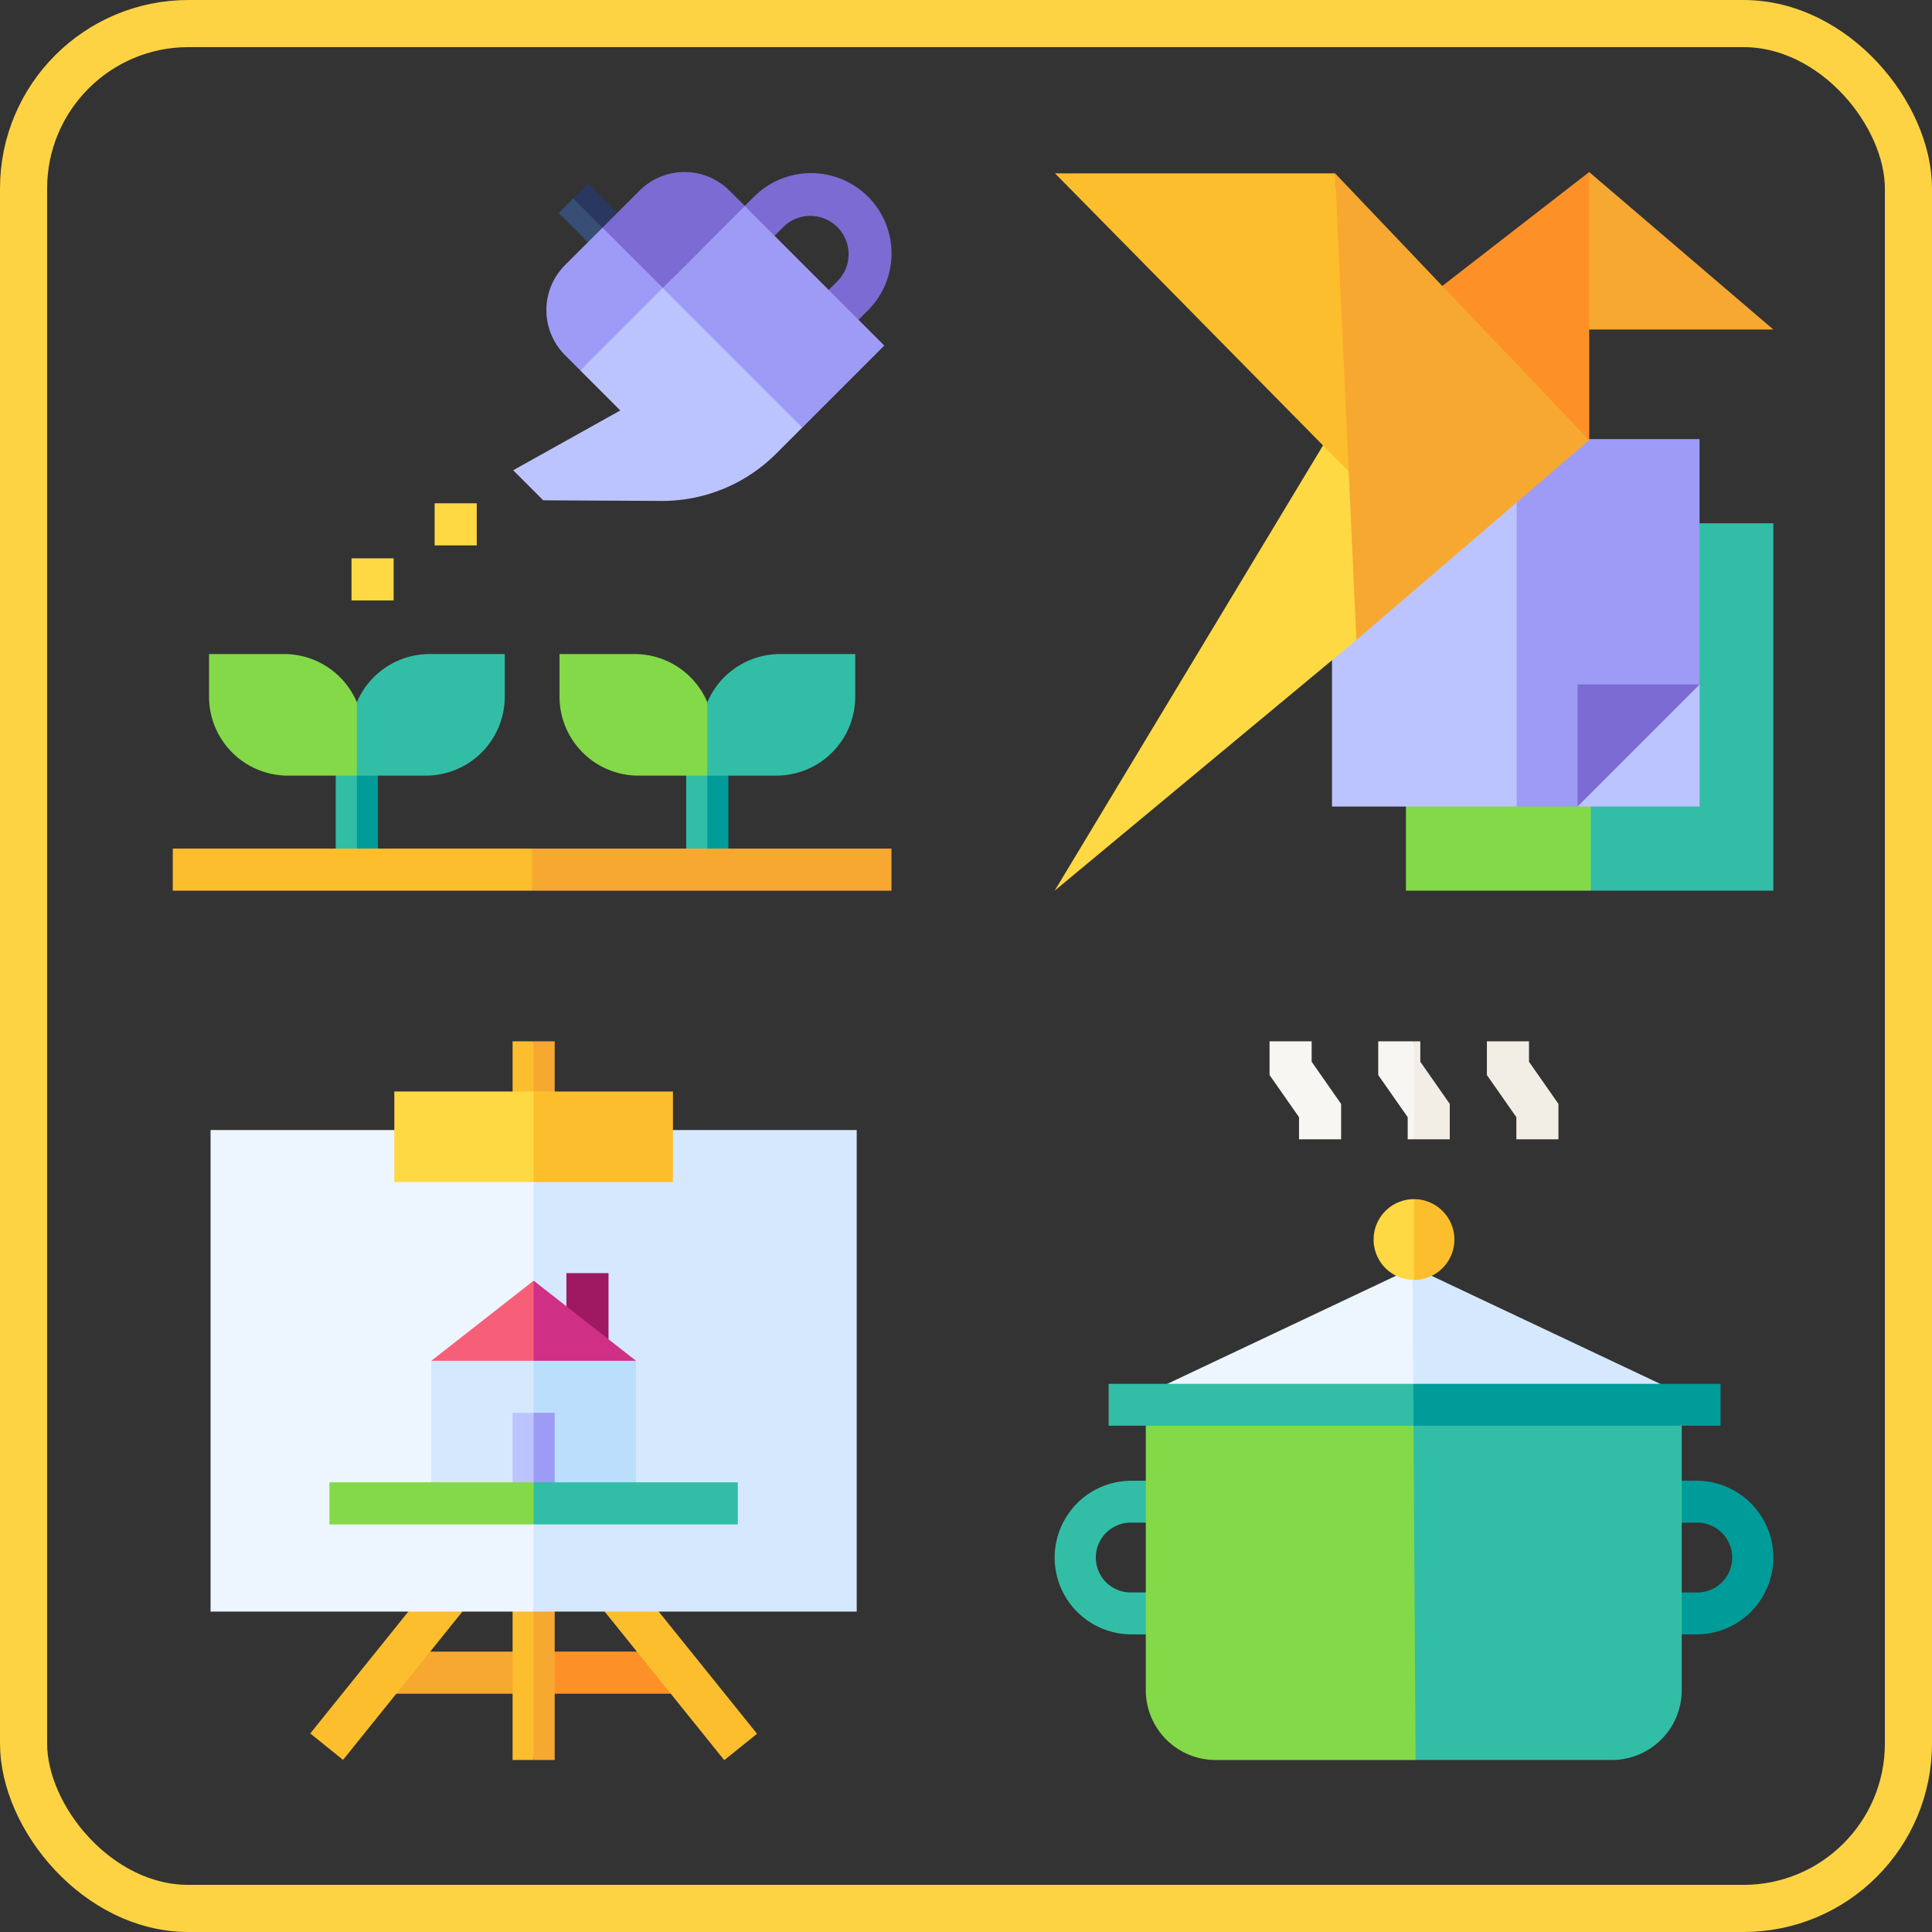 <svg xmlns="http://www.w3.org/2000/svg" width="123" height="123" viewBox="0 0 123 123">
  <rect x="0" y="0" width="123" height="123" fill="#333333" stroke="none"/>
  <defs>
    <style>
      .cls-1, .cls-23 {
        fill: none;
      }

      .cls-1 {
        stroke: #fdd343;
        stroke-width: 3px;
      }

      .cls-2 {
        fill: #7c6bd2;
      }

      .cls-3 {
        fill: #fed943;
      }

      .cls-4 {
        fill: #384e75;
      }

      .cls-5 {
        fill: #2a3860;
      }

      .cls-6 {
        fill: #9d9bf6;
      }

      .cls-7 {
        fill: #bcc4ff;
      }

      .cls-8 {
        fill: #32bea6;
      }

      .cls-9 {
        fill: #009c99;
      }

      .cls-10 {
        fill: #83d947;
      }

      .cls-11 {
        fill: #fcbe2c;
      }

      .cls-12 {
        fill: #f7a831;
      }

      .cls-13 {
        fill: #fd9127;
      }

      .cls-14 {
        fill: #edf5ff;
      }

      .cls-15 {
        fill: #d6e8fd;
      }

      .cls-16 {
        fill: #bcdefd;
      }

      .cls-17 {
        fill: #9e1961;
      }

      .cls-18 {
        fill: #f75f79;
      }

      .cls-19 {
        fill: #cf3086;
      }

      .cls-20 {
        fill: #f8f6f2;
      }

      .cls-21 {
        fill: #f2ede5;
      }

      .cls-22 {
        stroke: none;
      }
    </style>
  </defs>
  <g id="All_Categories" data-name="All Categories" transform="translate(-281 -322)">
    <g id="Rectangle_1968" data-name="Rectangle 1968" class="cls-1" transform="translate(281 322)">
      <rect class="cls-22" width="123" height="123" rx="12"/>
      <rect class="cls-23" x="1.5" y="1.5" width="120" height="120" rx="10.5"/>
    </g>
    <g id="Group_6458" data-name="Group 6458" transform="translate(4314 -9717.527)">
      <g id="_004-watering_plants" data-name="004-watering plants" transform="translate(-4022 10050.479)">
        <g id="Group_6046" data-name="Group 6046" transform="translate(11.379 0.069)">
          <g id="Group_6043" data-name="Group 6043" transform="translate(22.206)">
            <path id="Path_7838" data-name="Path 7838" class="cls-2" d="M386.491,2.261a5.132,5.132,0,0,0-7.212-.027c-1.051,1.036-2.256,2.224-3.458,3.413h3.815l1.525-1.5A2.438,2.438,0,0,1,384.6,7.6l-.906.906V9.979l1.162,1.162,1.64-1.64a5.119,5.119,0,0,0,0-7.239Z" transform="translate(-375.821 -0.767)"/>
          </g>
          <g id="Group_6044" data-name="Group 6044" transform="translate(0 24.525)">
            <path id="Path_7839" data-name="Path 7839" class="cls-3" d="M127.333,275.213h2.681v2.681h-2.681Z" transform="translate(-127.333 -275.213)"/>
          </g>
          <g id="Group_6045" data-name="Group 6045" transform="translate(5.292 21.021)">
            <path id="Path_7840" data-name="Path 7840" class="cls-3" d="M186.556,235.992h2.681v2.681h-2.681Z" transform="translate(-186.556 -235.992)"/>
          </g>
        </g>
        <g id="Group_6047" data-name="Group 6047" transform="translate(24.566 0.717)">
          <path id="Path_7841" data-name="Path 7841" class="cls-4" d="M274.9,19.707l2.87,2.87,1.585-1.418-3.523-2.383Z" transform="translate(-274.896 -17.815)"/>
          <path id="Path_7842" data-name="Path 7842" class="cls-5" d="M0,0H1.364V4.058H0Z" transform="translate(0.928 0.964) rotate(-45)"/>
        </g>
        <g id="Group_6049" data-name="Group 6049" transform="translate(21.672 0)">
          <path id="Path_7843" data-name="Path 7843" class="cls-6" d="M269.723,39.612,267.332,42a4.054,4.054,0,0,0,0,5.726l.978.978,6.633-5.254Z" transform="translate(-264.035 -36.072)"/>
          <g id="Group_6048" data-name="Group 6048" transform="translate(5.688)">
            <path id="Path_7844" data-name="Path 7844" class="cls-2" d="M315.215,2.162l-.978-.978a4.054,4.054,0,0,0-5.726,0L306.155,3.54,310,7.381Z" transform="translate(-306.155 0)"/>
          </g>
          <path id="Path_7845" data-name="Path 7845" class="cls-7" d="M246.784,87.847l2.544,2.544L242.51,94.2l1.912,1.912,7.549.039h.052a10.248,10.248,0,0,0,7.2-2.982l1.7-1.7-3.412-5.236-5.471-3.648Z" transform="translate(-242.51 -75.212)"/>
          <path id="Path_7846" data-name="Path 7846" class="cls-6" d="M0,0H7.381V12.563H0Z" transform="translate(9.524 7.384) rotate(-45)"/>
        </g>
        <g id="Group_6050" data-name="Group 6050" transform="translate(2.309 30.687)">
          <path id="Path_7847" data-name="Path 7847" class="cls-8" d="M116.1,407.841v7.079h1.343l.672-3.3-.672-3.777Z" transform="translate(-108.035 -402.082)"/>
          <path id="Path_7848" data-name="Path 7848" class="cls-9" d="M131.13,407.841h1.343v7.079H131.13Z" transform="translate(-121.721 -402.082)"/>
          <path id="Path_7849" data-name="Path 7849" class="cls-10" d="M30.621,343.4H25.837v2.718a5.029,5.029,0,0,0,5.023,5.023h4.386l.75-2.214-.75-2.463A5.031,5.031,0,0,0,30.621,343.4Z" transform="translate(-25.837 -343.399)"/>
          <path id="Path_7850" data-name="Path 7850" class="cls-8" d="M135.757,343.4a5.031,5.031,0,0,0-4.627,3.069l0-.006v4.677h4.391a5.029,5.029,0,0,0,5.023-5.023V343.4Z" transform="translate(-121.718 -343.399)"/>
          <path id="Path_7851" data-name="Path 7851" class="cls-8" d="M365.789,407.841v7.079h1.343l.672-3.3-.672-3.777Z" transform="translate(-335.41 -402.082)"/>
          <path id="Path_7852" data-name="Path 7852" class="cls-9" d="M380.818,407.841h1.343v7.079h-1.343Z" transform="translate(-349.096 -402.082)"/>
          <path id="Path_7853" data-name="Path 7853" class="cls-10" d="M280.309,343.4h-4.784v2.718a5.029,5.029,0,0,0,5.023,5.023h4.386l.75-2.214-.75-2.463A5.031,5.031,0,0,0,280.309,343.4Z" transform="translate(-253.212 -343.399)"/>
          <path id="Path_7854" data-name="Path 7854" class="cls-8" d="M385.445,343.4a5.031,5.031,0,0,0-4.627,3.069l0-.006v4.677h4.391a5.029,5.029,0,0,0,5.023-5.023V343.4Z" transform="translate(-349.093 -343.399)"/>
        </g>
        <g id="Group_6051" data-name="Group 6051" transform="translate(0 43.073)">
          <path id="Path_7855" data-name="Path 7855" class="cls-11" d="M0,482v2.681H22.877l1.4-1.136L22.877,482Z" transform="translate(0 -482)"/>
        </g>
        <path id="Path_7856" data-name="Path 7856" class="cls-12" d="M256,482h22.877v2.681H256Z" transform="translate(-233.123 -438.927)"/>
      </g>
      <g id="_008-origami" data-name="008-origami" transform="translate(-3965.855 10050.479)">
        <g id="Group_6090" data-name="Group 6090" transform="translate(22.363 22.362)">
          <path id="Path_7914" data-name="Path 7914" class="cls-10" d="M250.243,250.243v23.392h11.768l3.032-11.46-3.032-11.931Z" transform="translate(-250.243 -250.243)"/>
          <path id="Path_7915" data-name="Path 7915" class="cls-8" d="M381.931,250.243h11.623v23.392H381.931Z" transform="translate(-370.163 -250.243)"/>
        </g>
        <g id="Group_6091" data-name="Group 6091" transform="translate(17.658 17.004)">
          <path id="Path_7916" data-name="Path 7916" class="cls-7" d="M197.6,198.272v15.4h11.756l2.291-12.162-2.291-11.227Z" transform="translate(-197.602 -190.279)"/>
        </g>
        <path id="Path_7917" data-name="Path 7917" class="cls-6" d="M340.8,190.279H329.159v23.389h3.876l7.763-7.77Z" transform="translate(-299.744 -173.275)"/>
        <g id="Group_6092" data-name="Group 6092" transform="translate(33.291 32.623)">
          <path id="Path_7918" data-name="Path 7918" class="cls-2" d="M372.532,365.064v7.77l4.943-3.254,2.82-4.515Z" transform="translate(-372.532 -365.064)"/>
          <path id="Path_7919" data-name="Path 7919" class="cls-7" d="M372.532,372.834H380.3v-7.77Z" transform="translate(-372.532 -365.064)"/>
        </g>
        <g id="Group_6094" data-name="Group 6094" transform="translate(0 0)">
          <path id="Path_7920" data-name="Path 7920" class="cls-12" d="M375.385,10.027,363.659,0l-1.68,10.027Z" transform="translate(-329.631)"/>
          <path id="Path_7921" data-name="Path 7921" class="cls-13" d="M278.1,17.073V0L268.019,7.818Z" transform="translate(-244.068)"/>
          <path id="Path_7922" data-name="Path 7922" class="cls-3" d="M19.209,186.974,0,202.935l18.278-30.329,2.837,10.945Z" transform="translate(0 -157.182)"/>
          <g id="Group_6093" data-name="Group 6093" transform="translate(0.018 0.086)">
            <path id="Path_7923" data-name="Path 7923" class="cls-11" d="M18.031.962H.2L19.515,20.569Z" transform="translate(-0.196 -0.962)"/>
            <path id="Path_7924" data-name="Path 7924" class="cls-12" d="M199.775.962,215.95,17.949l-14.819,12.72Z" transform="translate(-181.94 -0.962)"/>
          </g>
        </g>
      </g>
      <g id="_003-painting" data-name="003-painting" transform="translate(-4019.594 10105.822)">
        <path id="Path_7817" data-name="Path 7817" class="cls-11" d="M241,0V4.272h1.34l.537-1.741L242.34,0Z" transform="translate(-221.772 0)"/>
        <path id="Path_7818" data-name="Path 7818" class="cls-12" d="M150.772,434.785v2.681h9.4l.655-1.167-.655-1.514Z" transform="translate(-139.608 -395.931)"/>
        <path id="Path_7819" data-name="Path 7819" class="cls-13" d="M256,434.785h9.406v2.681H256Z" transform="translate(-235.432 -395.931)"/>
        <path id="Path_7820" data-name="Path 7820" class="cls-11" d="M241,402.074h1.34l.36-5.386-.36-5.4H241Z" transform="translate(-221.772 -356.32)"/>
        <path id="Path_7821" data-name="Path 7821" class="cls-11" d="M0,0H2.681V12.735H0Z" transform="translate(24.718 35.845) rotate(-38.83)"/>
        <g id="Group_6037" data-name="Group 6037" transform="translate(6.346 34.144)">
          <path id="Path_7822" data-name="Path 7822" class="cls-11" d="M0,0H12.735V2.681H0Z" transform="translate(0 9.921) rotate(-51.17)"/>
        </g>
        <path id="Path_7823" data-name="Path 7823" class="cls-12" d="M256,391.287h1.34v10.787H256Z" transform="translate(-235.432 -356.32)"/>
        <g id="Group_6038" data-name="Group 6038" transform="translate(0 5.647)">
          <path id="Path_7824" data-name="Path 7824" class="cls-14" d="M25.839,63.188V93.849H46.407l.714-14.12-.714-16.54Z" transform="translate(-25.839 -63.188)"/>
          <path id="Path_7825" data-name="Path 7825" class="cls-15" d="M256,63.188h20.568V93.849H256Z" transform="translate(-235.432 -63.188)"/>
        </g>
        <g id="Group_6039" data-name="Group 6039" transform="translate(14.051 18.645)">
          <path id="Path_7826" data-name="Path 7826" class="cls-15" d="M183.077,210.343v8.989h6.517l1.128-6.552-1.128-4.132Z" transform="translate(-183.077 -208.647)"/>
          <path id="Path_7827" data-name="Path 7827" class="cls-16" d="M262.517,210.343l-6.517-1.7v10.684h6.517Z" transform="translate(-249.483 -208.647)"/>
        </g>
        <g id="Group_6040" data-name="Group 6040" transform="translate(19.228 23.65)">
          <path id="Path_7828" data-name="Path 7828" class="cls-7" d="M241,264.652V270.4h1.34l.537-2.782-.537-2.964Z" transform="translate(-241 -264.652)"/>
        </g>
        <g id="Group_6041" data-name="Group 6041" transform="translate(22.654 14.758)">
          <path id="Path_7829" data-name="Path 7829" class="cls-17" d="M279.338,165.145h2.681v4.586h-2.681Z" transform="translate(-279.338 -165.145)"/>
        </g>
        <path id="Path_7830" data-name="Path 7830" class="cls-18" d="M183.084,175.624H189.6l.832-1.99-.832-3.112Z" transform="translate(-169.032 -155.284)"/>
        <path id="Path_7831" data-name="Path 7831" class="cls-19" d="M256,170.522v5.1h6.516Z" transform="translate(-235.432 -155.284)"/>
        <path id="Path_7832" data-name="Path 7832" class="cls-6" d="M256,264.652h1.34V270.4H256Z" transform="translate(-235.432 -241.002)"/>
        <g id="Group_6042" data-name="Group 6042" transform="translate(7.567 28.075)">
          <path id="Path_7833" data-name="Path 7833" class="cls-10" d="M110.512,314.169v2.681h13l.773-1.308-.773-1.372Z" transform="translate(-110.512 -314.169)"/>
        </g>
        <path id="Path_7834" data-name="Path 7834" class="cls-8" d="M256,314.169h13v2.681H256Z" transform="translate(-235.432 -286.094)"/>
        <path id="Path_7835" data-name="Path 7835" class="cls-12" d="M256,0h1.34V4.272H256Z" transform="translate(-235.432 0)"/>
        <path id="Path_7836" data-name="Path 7836" class="cls-3" d="M156.756,35.8v5.765h8.869l.95-2.6-.95-3.168Z" transform="translate(-145.057 -32.604)"/>
        <path id="Path_7837" data-name="Path 7837" class="cls-11" d="M256,35.8h8.869v5.765H256Z" transform="translate(-235.432 -32.604)"/>
      </g>
      <g id="_050-cooking" data-name="050-cooking" transform="translate(-3965.855 10105.822)">
        <g id="Group_6440" data-name="Group 6440" transform="translate(0 27.976)">
          <path id="Path_8492" data-name="Path 8492" class="cls-8" d="M7.135,322.839H4.89a4.89,4.89,0,0,1,0-9.78H7.135v2.667H4.89a2.223,2.223,0,1,0,0,4.445H7.135v2.667Z" transform="translate(0 -313.059)"/>
        </g>
        <g id="Group_6441" data-name="Group 6441" transform="translate(38.619 27.976)">
          <path id="Path_8493" data-name="Path 8493" class="cls-9" d="M434.4,322.839h-2.245v-2.667H434.4a2.223,2.223,0,1,0,0-4.445h-2.245v-2.667H434.4a4.89,4.89,0,1,1,0,9.78Z" transform="translate(-432.155 -313.059)"/>
        </g>
        <g id="Group_6443" data-name="Group 6443" transform="translate(13.681 0)">
          <g id="Group_6442" data-name="Group 6442">
            <path id="Path_8494" data-name="Path 8494" class="cls-20" d="M155.77,0h-2.679V2.148l1.876,2.682V6.238h2.68V3.986L155.77,1.3Z" transform="translate(-153.091)"/>
            <path id="Path_8495" data-name="Path 8495" class="cls-20" d="M230.514,0V2.148L232.39,4.83V6.238h.4l.325-2.665L232.785,0Z" transform="translate(-223.595)"/>
            <path id="Path_8496" data-name="Path 8496" class="cls-21" d="M310.615,1.3V0h-2.68V2.148l1.876,2.682V6.238h2.679V3.986Z" transform="translate(-294.098)"/>
          </g>
          <path id="Path_8497" data-name="Path 8497" class="cls-21" d="M256.332,0h-.409V6.238h2.284V3.986L256.332,1.3Z" transform="translate(-246.734)"/>
        </g>
        <g id="Group_6444" data-name="Group 6444" transform="translate(5.802 14.395)">
          <path id="Path_8498" data-name="Path 8498" class="cls-14" d="M64.922,169.508v1.008H81.96l1.65-4.624L81.9,161.485Z" transform="translate(-64.922 -161.449)"/>
          <path id="Path_8499" data-name="Path 8499" class="cls-15" d="M272.1,169.14l-17.059-8.059-.076.036.055,9.032H272.1Z" transform="translate(-237.981 -161.081)"/>
        </g>
        <g id="Group_6445" data-name="Group 6445" transform="translate(5.802 23.462)">
          <path id="Path_8500" data-name="Path 8500" class="cls-10" d="M64.922,262.551V280.4a4.45,4.45,0,0,0,4.445,4.445H82.1l2.044-13.634-2.181-8.657H64.922Z" transform="translate(-64.922 -262.551)"/>
          <path id="Path_8501" data-name="Path 8501" class="cls-8" d="M255.584,262.552l.137,22.292h12.5a4.45,4.45,0,0,0,4.445-4.445V262.552Z" transform="translate(-238.546 -262.552)"/>
        </g>
        <g id="Group_6446" data-name="Group 6446" transform="translate(3.435 21.806)">
          <path id="Path_8502" data-name="Path 8502" class="cls-8" d="M38.433,244.02v2.667H57.845l.935-1.208-.952-1.459Z" transform="translate(-38.433 -244.02)"/>
        </g>
        <path id="Path_8503" data-name="Path 8503" class="cls-9" d="M275.034,244.02H255.47l.016,2.667h19.547Z" transform="translate(-232.64 -222.214)"/>
        <g id="Group_6448" data-name="Group 6448" transform="translate(20.305 10.048)">
          <g id="Group_6447" data-name="Group 6447">
            <path id="Path_8504" data-name="Path 8504" class="cls-3" d="M229.789,112.44a2.572,2.572,0,0,0,0,5.144l.816-2.616Z" transform="translate(-227.217 -112.44)"/>
          </g>
          <path id="Path_8505" data-name="Path 8505" class="cls-11" d="M258.572,115.012A2.575,2.575,0,0,0,256,112.44v5.144A2.575,2.575,0,0,0,258.572,115.012Z" transform="translate(-253.428 -112.44)"/>
        </g>
      </g>
    </g>
  </g>
</svg>

